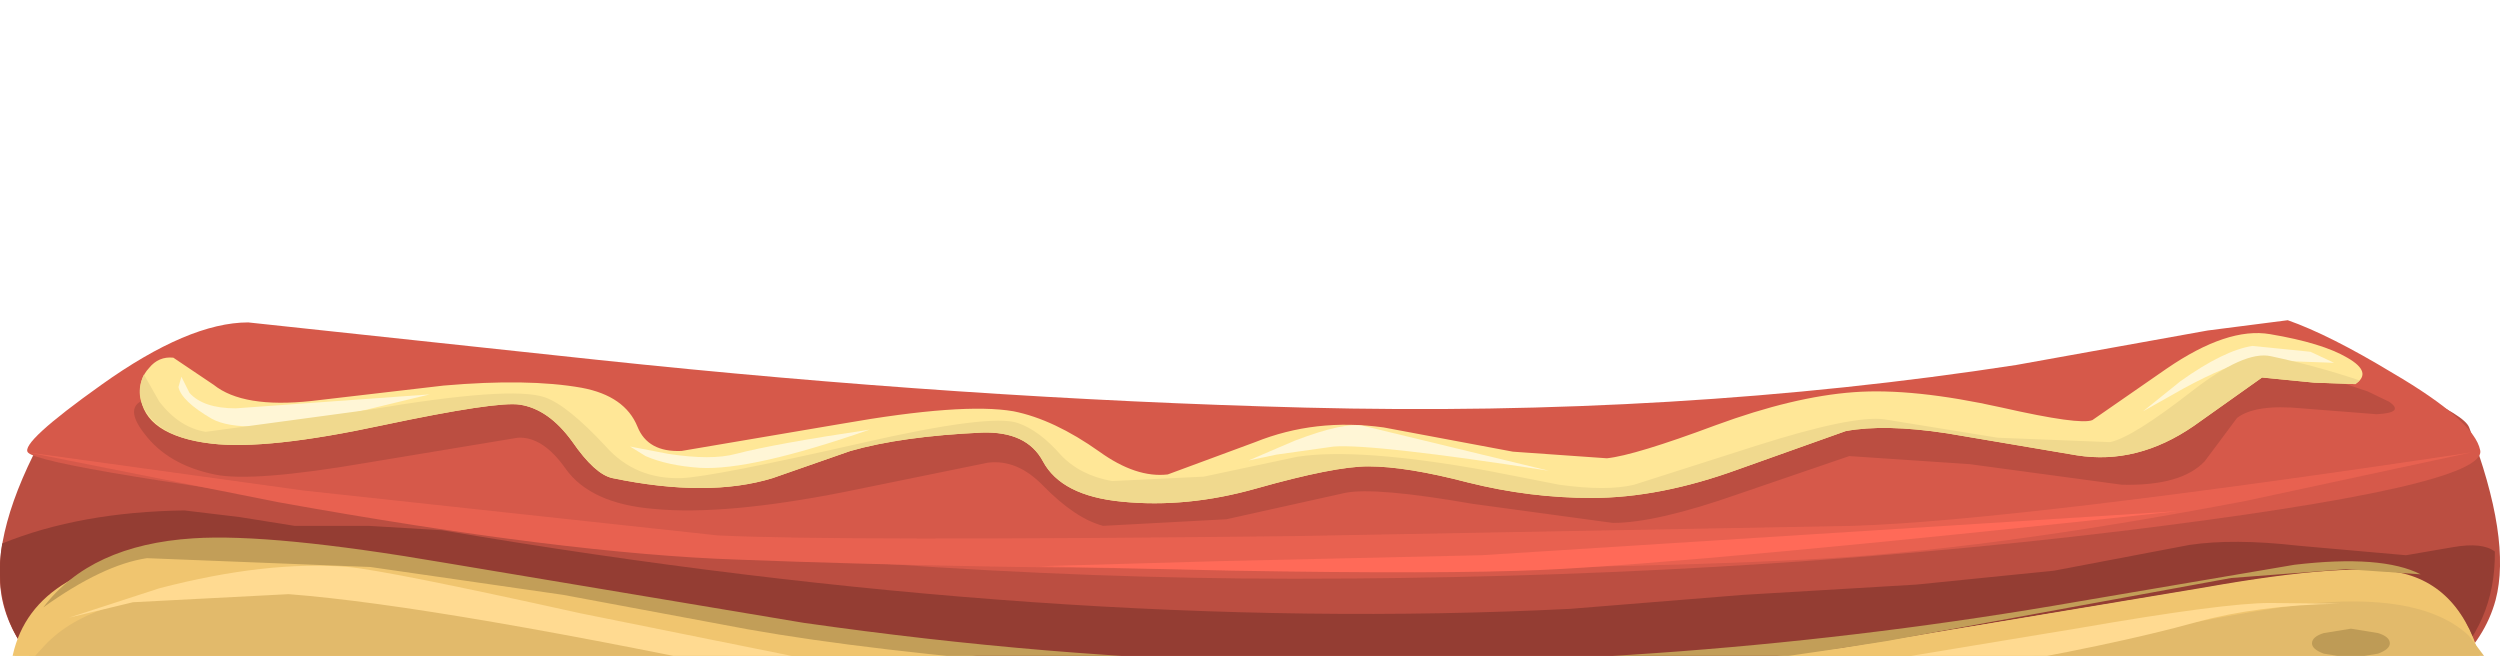 <?xml version="1.0" encoding="UTF-8" standalone="no"?>
<svg xmlns:xlink="http://www.w3.org/1999/xlink" height="44.65px" width="170.2px" xmlns="http://www.w3.org/2000/svg">
  <g transform="matrix(1.0, 0.0, 0.0, 1.0, 0.0, 0.0)">
    <use height="14.0" transform="matrix(1.0, 0.0, 0.0, 1.0, 0.0, 56.1)" width="169.3" xlink:href="#shape0"/>
    <use height="9.85" transform="matrix(1.023, 0.0, 0.0, 1.0, 5.399, 58.95)" width="154.2" xlink:href="#sprite0"/>
    <use height="34.45" transform="matrix(1.0, 0.0, 0.0, 1.0, 0.0, 21.75)" width="170.2" xlink:href="#sprite1"/>
    <use height="33.75" transform="matrix(1.0, 0.0, 0.0, 1.0, 0.0, 36.6)" width="169.85" xlink:href="#shape3"/>
    <use height="0.0" id="price_tag_pt" transform="matrix(1.0, 0.0, 0.0, 1.0, 85.2, 66.3)" width="0.0" xlink:href="#sprite2"/>
  </g>
  <defs>
    <g id="shape0" transform="matrix(1.0, 0.0, 0.0, 1.0, 0.0, -56.1)">
      <path d="M169.3 70.1 L0.0 70.1 0.0 56.1 169.3 56.1 169.3 70.1" fill="#ffffff" fill-opacity="0.0" fill-rule="evenodd" stroke="none"/>
    </g>
    <g id="sprite0" transform="matrix(1.0, 0.0, 0.0, 1.0, 0.05, 0.0)">
      <use height="9.85" transform="matrix(1.0, 0.0, 0.0, 1.0, -0.05, 0.0)" width="154.2" xlink:href="#shape1"/>
    </g>
    <g id="shape1" transform="matrix(1.0, 0.0, 0.0, 1.0, 0.05, 0.0)">
      <path d="M152.0 0.65 L153.65 3.4 Q154.9 6.25 153.0 6.65 L127.55 8.45 Q101.65 9.75 78.8 9.85 53.2 9.9 29.75 8.8 7.05 7.7 3.3 6.35 -0.85 4.85 0.15 2.3 0.65 1.0 2.0 0.0 L152.0 0.65" fill="#000000" fill-rule="evenodd" stroke="none"/>
    </g>
    <g id="sprite1" transform="matrix(1.0, 0.0, 0.0, 1.0, 0.0, 0.0)">
      <use height="34.45" transform="matrix(1.0, 0.0, 0.0, 1.0, 0.0, 0.0)" width="170.2" xlink:href="#shape2"/>
    </g>
    <g id="shape2" transform="matrix(1.0, 0.0, 0.0, 1.0, 0.0, 0.0)">
      <path d="M32.8 6.35 L87.8 10.2 Q103.9 10.55 132.1 5.1 L148.9 2.3 Q156.55 1.55 160.05 3.2 L164.4 5.05 Q167.8 6.55 168.1 7.35 171.0 14.95 169.9 19.1 168.5 24.3 160.75 27.35 144.5 33.7 84.65 34.4 26.0 35.05 8.7 27.5 1.05 24.15 0.1 18.8 -0.65 14.4 3.15 7.55 5.1 4.1 32.8 6.35" fill="#bb4e41" fill-rule="evenodd" stroke="none"/>
      <path d="M20.05 14.05 L25.1 14.05 30.1 14.35 Q71.9 21.45 106.9 19.7 L118.65 18.75 130.45 18.05 139.85 17.1 149.05 15.35 Q152.05 14.9 156.45 15.4 L163.8 16.05 167.0 15.5 Q169.0 15.15 169.85 15.8 169.9 20.75 166.35 23.9 162.4 27.35 153.25 29.5 134.95 33.8 84.65 34.4 34.3 34.95 15.0 29.9 -1.55 25.5 0.15 15.25 5.45 13.1 12.55 13.0 L16.3 13.45 20.05 14.05" fill="#943d33" fill-rule="evenodd" stroke="none"/>
      <path d="M40.7 2.75 Q65.65 5.4 88.85 6.0 114.25 6.65 137.25 3.1 L150.3 0.75 155.75 0.05 Q158.6 1.05 162.9 3.65 168.45 6.9 168.85 8.9 169.4 11.35 144.45 14.4 117.45 17.65 88.05 17.65 61.35 17.65 29.4 13.55 2.75 10.1 1.9 9.05 1.35 8.4 6.9 4.45 12.85 0.2 16.9 0.2 L40.7 2.75" fill="#d6594a" fill-rule="evenodd" stroke="none"/>
      <path d="M48.85 14.7 Q56.95 15.1 88.0 14.75 L126.15 14.05 Q137.2 13.7 168.25 9.05 L152.9 12.35 Q135.1 15.75 122.8 16.35 109.0 17.05 86.25 17.0 65.9 16.95 50.25 16.35 38.45 15.95 19.0 12.45 L1.9 9.05 20.7 11.65 48.85 14.7" fill="#e86150" fill-rule="evenodd" stroke="none"/>
      <path d="M83.85 17.1 L70.75 16.8 83.1 16.45 100.85 16.05 148.25 13.05 Q115.8 16.55 105.0 17.05 98.25 17.35 83.85 17.1" fill="#ff6a58" fill-rule="evenodd" stroke="none"/>
      <path d="M46.0 10.2 L58.55 8.25 Q67.95 6.8 70.15 7.45 L74.8 10.0 Q77.6 11.6 81.3 11.35 L89.45 10.0 96.8 9.5 103.0 11.05 110.6 11.35 Q113.1 11.0 121.55 8.5 128.2 6.5 131.25 7.0 L139.15 8.55 144.45 8.75 150.0 5.4 Q154.4 2.8 155.4 3.05 157.05 3.5 161.2 4.9 L162.65 5.6 Q163.75 6.35 161.8 6.45 L156.7 6.05 Q153.55 5.75 152.3 6.7 L150.1 9.65 Q148.5 11.35 144.45 11.25 L134.1 9.85 125.9 9.3 118.3 11.9 Q112.75 13.85 109.8 13.85 L100.25 12.55 Q93.65 11.4 91.6 11.8 L83.5 13.6 75.1 14.05 Q73.2 13.55 71.0 11.3 69.25 9.5 67.25 9.75 L57.45 11.75 Q49.35 13.35 44.55 12.9 40.2 12.55 38.5 10.15 36.95 7.95 35.25 8.05 L25.0 9.75 Q17.15 11.1 14.6 10.55 11.45 9.9 9.85 7.8 8.2 5.7 10.3 5.35 11.65 5.1 14.25 6.05 16.95 7.05 18.35 6.95 L28.5 5.5 Q36.95 4.45 39.0 5.55 39.95 6.1 41.9 8.75 43.15 10.45 46.0 10.2" fill="#bb4e41" fill-rule="evenodd" stroke="none"/>
      <path d="M46.4 8.95 L57.3 7.1 Q65.55 5.65 69.0 6.25 71.75 6.8 74.85 9.0 77.35 10.8 79.5 10.55 L85.45 8.35 Q89.55 6.7 94.2 7.35 L103.0 9.0 109.4 9.45 Q111.3 9.25 116.8 7.2 122.1 5.25 126.2 4.95 130.25 4.65 136.3 6.0 141.6 7.2 142.45 6.85 L147.5 3.35 Q151.65 0.5 154.55 1.0 158.1 1.6 159.8 2.6 161.55 3.6 160.35 4.4 L157.55 4.3 154.0 3.95 149.35 7.25 Q145.5 9.9 141.4 9.25 L132.55 7.75 Q128.3 7.1 125.65 7.6 L118.35 10.2 Q113.0 12.15 108.35 12.15 104.15 12.15 99.95 11.1 95.75 10.0 93.15 10.0 90.85 10.0 85.55 11.5 80.8 12.85 76.35 12.4 72.25 12.0 71.0 9.65 69.9 7.6 66.85 7.7 61.4 7.95 57.9 8.95 L52.6 10.8 Q48.2 12.15 41.7 10.8 40.5 10.55 38.95 8.3 37.35 6.1 35.4 5.8 33.85 5.55 26.05 7.2 18.15 8.9 14.4 8.45 9.8 7.9 9.55 5.15 9.45 4.05 10.15 3.3 10.8 2.5 11.8 2.6 L14.55 4.45 Q16.55 6.05 21.2 5.55 L30.2 4.5 Q35.95 4.0 39.6 4.65 42.55 5.2 43.4 7.3 44.1 9.05 46.4 8.95" fill="#ffe797" fill-rule="evenodd" stroke="none"/>
      <path d="M23.05 6.6 Q16.45 7.9 14.4 6.75 12.35 5.55 12.15 4.6 L12.35 3.9 12.9 5.0 Q13.85 6.05 16.05 6.05 L29.25 5.1 23.05 6.6" fill="#fff6d6" fill-rule="evenodd" stroke="none"/>
      <path d="M158.9 2.95 L153.35 2.75 Q151.7 3.05 148.65 4.7 L145.9 6.25 148.45 4.2 Q151.4 2.1 153.35 1.8 L157.3 2.2 158.9 2.95" fill="#fff6d6" fill-rule="evenodd" stroke="none"/>
      <path d="M92.85 7.25 L105.45 10.3 Q93.5 8.45 90.8 8.65 L86.9 9.2 85.0 9.6 88.15 8.25 Q91.55 6.95 92.85 7.25" fill="#fff6d6" fill-rule="evenodd" stroke="none"/>
      <path d="M50.1 9.15 Q52.8 8.45 59.2 7.5 51.15 10.3 47.65 10.1 45.45 9.95 43.95 9.3 L42.9 8.65 45.5 9.15 Q48.45 9.6 50.1 9.15" fill="#fff6d6" fill-rule="evenodd" stroke="none"/>
      <path d="M46.4 10.8 Q48.6 10.7 58.7 8.4 67.45 6.4 69.3 7.05 70.75 7.55 72.2 9.2 73.5 10.6 75.7 11.0 L81.95 10.7 88.3 9.35 Q92.45 8.7 101.3 10.3 L106.15 11.25 Q109.4 11.7 111.25 11.25 L119.55 8.6 Q126.15 6.5 128.3 6.8 L136.0 8.05 143.65 8.35 Q145.15 8.05 149.2 4.9 152.8 2.1 154.6 2.5 157.65 3.15 160.65 4.15 L160.35 4.4 157.55 4.3 154.0 3.95 149.35 7.25 Q145.5 9.9 141.4 9.25 L132.55 7.75 Q128.3 7.1 125.65 7.6 L118.35 10.2 Q113.0 12.15 108.35 12.15 104.15 12.15 99.95 11.1 95.75 10.0 93.15 10.0 90.85 10.0 85.55 11.5 80.8 12.85 76.35 12.4 72.25 12.0 71.0 9.65 69.9 7.6 66.85 7.7 61.4 7.95 57.9 8.95 L52.6 10.8 Q48.2 12.15 41.7 10.8 40.5 10.55 38.95 8.3 37.35 6.1 35.4 5.8 33.85 5.55 26.05 7.2 18.15 8.9 14.4 8.45 11.25 8.1 10.1 6.5 9.1 5.2 9.8 3.75 L10.85 5.6 Q12.2 7.35 14.0 7.65 L25.1 6.15 Q34.8 4.5 37.1 5.3 38.65 5.85 41.25 8.65 43.25 10.9 46.4 10.8" fill="#f0d98e" fill-rule="evenodd" stroke="none"/>
    </g>
    <g id="shape3" transform="matrix(1.0, 0.0, 0.0, 1.0, 0.0, -36.6)">
      <path d="M87.0 46.5 Q106.95 46.55 125.45 44.1 L150.0 40.05 Q160.1 38.25 163.55 39.1 167.95 40.15 169.15 46.1 170.8 54.1 167.3 58.15 163.8 62.15 154.0 63.8 145.5 65.2 127.55 65.45 L86.2 65.45 Q36.8 65.5 19.75 62.2 9.6 60.25 5.05 56.65 0.55 53.05 0.65 47.2 0.8 39.7 9.6 38.0 16.65 36.6 31.45 38.75 40.15 40.0 59.45 43.55 76.85 46.45 87.0 46.5" fill="#eed37c" fill-rule="evenodd" stroke="none"/>
      <path d="M87.0 46.5 Q106.9 46.55 125.5 44.1 L150.05 40.0 Q160.15 38.2 163.65 39.05 168.0 40.15 169.15 46.1 170.65 53.95 167.15 58.0 163.65 62.0 153.85 63.65 145.3 65.1 127.5 65.4 L86.2 65.45 Q36.65 65.5 20.05 62.3 10.0 60.4 5.4 56.75 0.85 53.2 0.65 47.2 0.4 39.7 9.15 38.0 16.1 36.6 31.0 38.75 L59.3 43.55 Q76.85 46.45 87.0 46.5" fill="#f0c56f" fill-rule="evenodd" stroke="none"/>
      <path d="M83.45 66.4 Q35.4 66.3 20.9 63.55 10.75 61.65 5.95 57.8 1.05 53.9 0.65 47.15 1.25 45.85 2.85 44.15 5.95 40.6 13.95 40.3 20.3 40.05 32.8 41.9 L57.9 45.95 Q74.6 48.5 87.75 49.35 109.55 50.8 140.45 44.2 153.5 41.4 157.75 41.05 165.1 40.45 168.1 43.3 L169.15 44.7 Q169.8 48.0 169.85 50.55 169.55 56.95 164.75 60.3 160.1 63.55 149.85 64.95 L124.05 66.35 86.2 66.4 83.45 66.4" fill="#e2ba6b" fill-rule="evenodd" stroke="none"/>
      <path d="M20.1 52.15 L29.45 53.95 39.1 54.45 Q44.15 54.45 50.45 55.65 L61.6 57.9 84.65 58.7 107.65 57.3 118.0 57.85 128.35 58.15 135.6 56.95 Q140.1 55.95 142.75 56.05 L151.45 55.3 Q155.95 54.35 159.65 52.55 161.7 51.55 164.0 51.65 166.6 51.7 168.55 53.15 168.0 52.2 168.0 51.15 L168.25 51.1 169.15 51.95 169.5 53.35 Q168.3 58.6 162.9 61.4 157.8 64.1 147.5 65.2 136.75 66.4 86.2 66.4 L83.45 66.4 26.25 64.4 Q6.45 61.8 2.15 53.2 L11.3 51.95 Q16.75 51.25 20.1 52.15" fill="#c29e58" fill-rule="evenodd" stroke="none"/>
      <path d="M39.5 41.75 L57.85 45.45 Q77.5 48.25 96.45 48.0 109.75 47.8 120.75 46.2 L141.6 42.75 Q151.4 41.05 154.55 41.05 L159.25 41.1 Q153.75 41.2 149.55 42.35 143.8 43.95 133.85 45.65 L111.75 48.7 Q100.6 49.85 80.75 48.95 62.2 48.1 54.55 46.45 30.05 41.25 19.65 40.45 L9.05 41.0 4.7 42.05 10.85 40.05 Q18.15 38.15 23.7 38.6 26.4 38.85 39.5 41.75" fill="#ffda91" fill-rule="evenodd" stroke="none"/>
      <path d="M51.1 66.05 Q29.55 65.45 19.0 63.15 7.15 60.6 3.1 54.75 L7.25 54.7 Q9.95 54.6 11.45 55.3 16.85 57.7 23.0 58.65 L35.0 60.15 65.75 61.2 83.2 61.9 99.8 62.6 112.95 62.45 125.6 61.55 142.1 60.65 158.25 59.45 Q164.35 57.9 166.6 55.8 168.0 54.5 169.8 51.25 169.0 60.7 156.2 63.8 145.75 66.3 115.75 66.4 L86.2 66.1 83.45 66.1 51.1 66.05" fill="#98793c" fill-rule="evenodd" stroke="none"/>
      <path d="M15.9 47.45 Q17.15 47.45 18.05 48.05 18.95 48.6 18.95 49.45 18.95 50.3 18.05 50.85 17.15 51.45 15.9 51.45 14.65 51.45 13.75 50.85 12.85 50.3 12.85 49.45 12.85 48.6 13.75 48.05 14.65 47.45 15.9 47.45" fill="#be9b56" fill-rule="evenodd" stroke="none"/>
      <path d="M20.35 54.1 Q20.35 53.45 21.35 52.95 22.4 52.45 23.8 52.45 25.2 52.45 26.25 52.95 27.25 53.45 27.25 54.1 27.25 54.55 26.25 53.8 24.8 52.8 23.8 52.8 22.8 52.8 21.35 53.8 20.35 54.55 20.35 54.1" fill="#be9b56" fill-rule="evenodd" stroke="none"/>
      <path d="M21.15 48.1 Q21.15 47.7 21.65 47.4 22.15 47.1 22.8 47.1 23.5 47.1 24.0 47.4 24.5 47.7 24.5 48.1 L24.0 48.8 22.8 49.1 21.65 48.8 Q21.15 48.5 21.15 48.1" fill="#be9b56" fill-rule="evenodd" stroke="none"/>
      <path d="M47.75 53.3 Q47.75 52.65 48.4 52.25 49.05 51.8 49.95 51.8 50.9 51.8 51.55 52.25 52.2 52.65 52.2 53.3 52.2 53.9 51.55 54.35 50.9 54.8 49.95 54.8 L48.4 54.35 Q47.75 53.9 47.75 53.3" fill="#be9b56" fill-rule="evenodd" stroke="none"/>
      <path d="M144.95 50.8 Q144.95 50.25 145.85 49.85 L148.0 49.45 150.15 49.85 Q151.05 50.25 151.05 50.8 151.05 51.35 150.15 51.7 L148.0 52.1 145.85 51.7 Q144.95 51.35 144.95 50.8" fill="#be9b56" fill-rule="evenodd" stroke="none"/>
      <path d="M113.1 55.45 Q113.1 54.6 114.1 54.05 115.15 53.45 116.6 53.45 118.05 53.45 119.05 54.05 120.05 54.65 120.05 55.45 120.05 56.3 119.05 56.85 118.05 57.45 116.6 57.45 115.15 57.45 114.1 56.85 113.1 56.3 113.1 55.45" fill="#be9b56" fill-rule="evenodd" stroke="none"/>
      <path d="M81.25 54.8 Q81.25 54.35 81.95 54.1 L83.6 53.8 85.25 54.1 Q85.95 54.35 85.95 54.8 L85.25 55.5 83.6 55.8 81.95 55.5 Q81.25 55.2 81.25 54.8" fill="#be9b56" fill-rule="evenodd" stroke="none"/>
      <path d="M164.1 51.6 Q164.1 50.85 164.8 50.35 165.5 49.8 166.45 49.8 167.45 49.8 168.1 50.35 168.8 50.85 168.8 51.6 168.8 52.35 168.1 52.9 167.4 53.45 166.45 53.45 165.5 53.45 164.8 52.9 164.1 52.35 164.1 51.6" fill="#be9b56" fill-rule="evenodd" stroke="none"/>
      <path d="M158.8 49.6 Q158.8 49.1 159.45 48.8 160.1 48.45 161.05 48.45 161.95 48.45 162.6 48.8 163.25 49.1 163.25 49.6 L162.6 50.45 161.05 50.8 159.45 50.45 Q158.8 50.1 158.8 49.6" fill="#be9b56" fill-rule="evenodd" stroke="none"/>
      <path d="M54.7 42.4 Q71.5 44.8 87.1 45.1 114.55 45.65 141.5 40.95 L156.2 38.45 Q162.15 37.75 164.8 39.1 L159.75 38.75 151.9 39.35 128.4 43.65 Q112.1 46.25 103.85 46.45 L72.6 45.4 Q59.1 44.3 50.95 42.85 L38.35 40.5 25.2 38.6 10.0 38.0 Q7.0 38.45 2.95 41.35 6.15 37.1 13.15 36.65 18.5 36.3 30.2 38.3 L54.7 42.4" fill="#c29e58" fill-rule="evenodd" stroke="none"/>
      <path d="M19.1 63.2 L18.1 62.95 17.75 62.9 14.05 61.85 19.1 62.45 32.2 63.05 45.95 63.45 91.95 64.45 Q98.45 64.6 122.6 64.35 144.0 64.1 148.45 64.45 L152.9 64.45 Q144.2 66.0 126.55 66.3 L86.2 66.4 32.95 65.1 32.5 65.1 22.4 63.8 22.25 63.8 20.8 63.55 20.7 63.5 19.1 63.2" fill="#826731" fill-rule="evenodd" stroke="none"/>
      <path d="M115.3 60.6 Q115.3 61.25 114.25 61.65 L111.7 62.1 109.15 61.65 Q108.1 61.25 108.1 60.6 108.1 60.0 109.15 59.55 110.25 59.1 111.7 59.1 113.2 59.1 114.25 59.55 115.3 60.0 115.3 60.6" fill="#98793c" fill-rule="evenodd" stroke="none"/>
      <path d="M53.0 60.3 Q53.0 60.9 52.3 61.35 51.55 61.8 50.5 61.8 49.5 61.8 48.75 61.35 48.0 60.9 48.0 60.3 48.0 59.65 48.75 59.25 49.5 58.8 50.5 58.8 51.55 58.8 52.3 59.25 53.0 59.65 53.0 60.3" fill="#98793c" fill-rule="evenodd" stroke="none"/>
      <path d="M47.45 58.95 L46.75 59.05 44.95 58.8 43.2 59.05 42.45 58.95 Q42.45 58.6 43.2 58.35 L44.95 58.1 46.75 58.35 Q47.45 58.6 47.45 58.95" fill="#98793c" fill-rule="evenodd" stroke="none"/>
      <path d="M160.75 58.1 Q160.75 58.65 160.15 59.05 159.5 59.45 158.65 59.45 157.8 59.45 157.2 59.05 156.6 58.65 156.6 58.1 156.6 57.55 157.2 57.15 157.8 56.8 158.65 56.8 159.5 56.8 160.15 57.15 160.75 57.55 160.75 58.1" fill="#98793c" fill-rule="evenodd" stroke="none"/>
      <path d="M27.8 55.95 L26.8 56.55 24.45 56.8 22.15 56.55 Q21.15 56.3 21.15 55.95 21.15 55.6 22.15 55.35 L24.45 55.1 26.8 55.35 Q27.8 55.6 27.8 55.95" fill="#98793c" fill-rule="evenodd" stroke="none"/>
      <path d="M81.25 56.1 Q81.25 56.5 80.4 56.8 L78.35 57.1 76.3 56.8 Q75.45 56.5 75.45 56.1 75.45 55.7 76.3 55.4 L78.35 55.1 80.4 55.4 Q81.25 55.7 81.25 56.1" fill="#be9b56" fill-rule="evenodd" stroke="none"/>
      <path d="M126.1 52.3 Q126.1 52.75 125.1 53.1 L122.65 53.45 120.2 53.1 Q119.2 52.75 119.2 52.3 119.2 51.8 120.2 51.45 L122.65 51.1 125.1 51.45 Q126.1 51.8 126.1 52.3" fill="#be9b56" fill-rule="evenodd" stroke="none"/>
      <path d="M144.15 54.8 L143.55 55.5 142.05 55.8 140.55 55.5 Q139.95 55.2 139.95 54.8 139.95 54.35 140.55 54.1 L142.05 53.8 143.55 54.1 Q144.15 54.35 144.15 54.8" fill="#be9b56" fill-rule="evenodd" stroke="none"/>
      <path d="M45.25 47.6 Q45.25 48.1 44.45 48.45 L42.6 48.8 40.75 48.45 Q40.0 48.1 40.0 47.6 40.0 47.1 40.75 46.8 L42.6 46.45 Q43.7 46.45 44.45 46.8 45.25 47.1 45.25 47.6" fill="#be9b56" fill-rule="evenodd" stroke="none"/>
      <path d="M162.7 43.8 Q162.7 44.2 161.9 44.5 L160.05 44.8 158.2 44.5 Q157.4 44.2 157.4 43.8 157.4 43.35 158.2 43.1 L160.05 42.8 161.9 43.1 Q162.7 43.35 162.7 43.8" fill="#be9b56" fill-rule="evenodd" stroke="none"/>
      <path d="M169.3 70.35 L0.0 70.35 0.0 56.35 169.3 56.35 169.3 70.35" fill="#ffffff" fill-opacity="0.0" fill-rule="evenodd" stroke="none"/>
    </g>
  </defs>
</svg>
